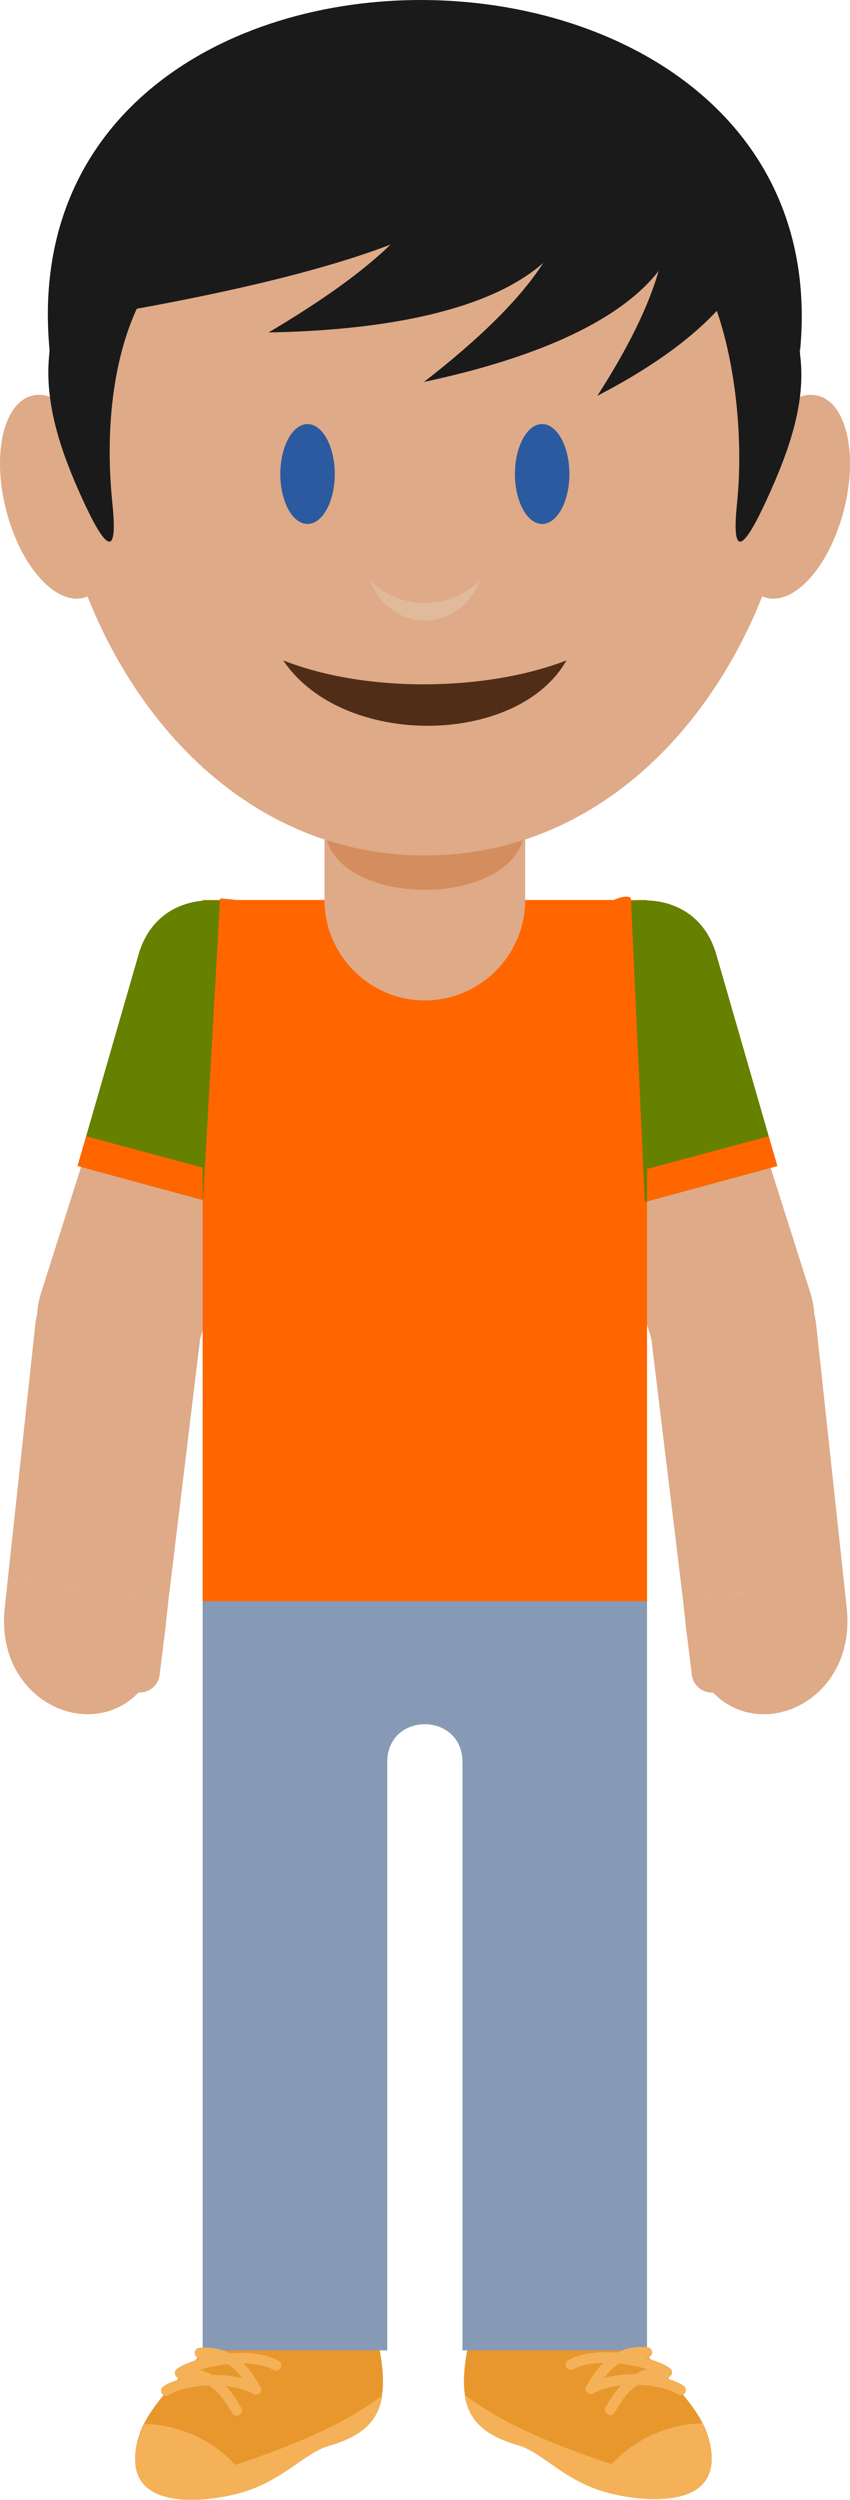 <?xml version="1.0" encoding="UTF-8" standalone="no"?>
<!-- Created with Inkscape (http://www.inkscape.org/) -->

<svg
   xmlns:dc="http://purl.org/dc/elements/1.1/"
   xmlns:cc="http://creativecommons.org/ns#"
   xmlns:rdf="http://www.w3.org/1999/02/22-rdf-syntax-ns#"
   xmlns:svg="http://www.w3.org/2000/svg"
   xmlns="http://www.w3.org/2000/svg"
   xmlns:sodipodi="http://sodipodi.sourceforge.net/DTD/sodipodi-0.dtd"
   xmlns:inkscape="http://www.inkscape.org/namespaces/inkscape"
   width="31.385mm"
   height="92.217mm"
   viewBox="0 0 111.207 326.753"
   id="svg11472"
   version="1.1"
   inkscape:version="0.91 r13725"
   sodipodi:docname="ricardo.svg"
   inkscape:export-filename="/home/piccolina/Escritorio/fundacion/cerebro/quien-soy/ricardo.png"
   inkscape:export-xdpi="90"
   inkscape:export-ydpi="90">
  <defs
     id="defs11474" />
  <sodipodi:namedview
     id="base"
     pagecolor="#ffffff"
     bordercolor="#666666"
     borderopacity="1.0"
     inkscape:pageopacity="0.0"
     inkscape:pageshadow="2"
     inkscape:zoom="1.979899"
     inkscape:cx="48.259152"
     inkscape:cy="174.72091"
     inkscape:document-units="px"
     inkscape:current-layer="layer1"
     showgrid="false"
     fit-margin-top="0"
     fit-margin-left="0"
     fit-margin-right="0"
     fit-margin-bottom="0"
     inkscape:window-width="1366"
     inkscape:window-height="710"
     inkscape:window-x="0"
     inkscape:window-y="25"
     inkscape:window-maximized="1" />
  <g
     inkscape:label="Capa 1"
     inkscape:groupmode="layer"
     id="layer1"
     transform="translate(-250.111,-263.271)">
    <g
       id="g674"
       transform="matrix(1.25,0,0,-1.25,305.695,264.588)">
      <path
         d="M 0,0 C -59.267,0 -44.986,-78.557 0,-78.557 44.987,-78.557 59.266,0 0,0"
         style="fill:#aa7764;fill-opacity:1;fill-rule:evenodd;stroke:none"
         id="path676"
         inkscape:connector-curvature="0" />
    </g>
    <g
       id="g678"
       transform="matrix(1.25,0,0,-1.25,282.049,564.05)">
      <path
         d="m 0,0 c -4.135,-6.159 -9.645,-9.702 -11.021,-14.145 -2.222,-7.175 5.778,-7.183 10.484,-5.832 4.409,1.266 6.832,4.226 9.38,4.961 C 15.415,-13.12 15.584,-9.231 12.925,0 10.266,9.231 3.328,5.762 0,0"
         style="fill:#e8972d;fill-opacity:1;fill-rule:evenodd;stroke:none"
         id="path680"
         inkscape:connector-curvature="0" />
    </g>
    <g
       id="g682"
       transform="matrix(1.25,0,0,-1.25,328.975,564.05)">
      <path
         d="m 0,0 c 4.135,-6.159 9.643,-9.702 11.019,-14.145 2.265,-7.311 -6.168,-7.089 -10.747,-5.735 -4.337,1.283 -6.589,4.135 -9.115,4.864 -6.572,1.896 -6.741,5.785 -4.083,15.016 2.659,9.231 9.598,5.762 12.926,0"
         style="fill:#e8972d;fill-opacity:1;fill-rule:evenodd;stroke:none"
         id="path684"
         inkscape:connector-curvature="0" />
    </g>
    <g
       id="g686"
       transform="matrix(1.25,0,0,-1.25,276.625,464.616)">
      <path
         d="m 0,0 46.511,0 0,-84.694 -19.318,0 0,61.505 c 0,5.277 -7.873,5.309 -7.873,0 l 0,-61.505 -19.32,0 L 0,0 Z"
         style="fill:#869ab5;fill-opacity:1;fill-rule:evenodd;stroke:none"
         id="path688"
         inkscape:connector-curvature="0" />
    </g>
    <g
       id="g690"
       transform="matrix(1.25,0,0,-1.25,290.233,394.352)"
       style="fill:#deaa87;fill-opacity:1">
      <path
         d="m 0,0 -11.314,-35.615 c -1.441,-4.536 -6.333,-7.069 -10.869,-5.627 -4.538,1.44 -7.07,6.331 -5.629,10.868 L -16.498,5.24 C -13.211,15.586 3.117,9.812 0,0"
         style="fill:#deaa87;fill-opacity:1;fill-rule:evenodd;stroke:none"
         id="path692"
         inkscape:connector-curvature="0" />
    </g>
    <g
       id="g694"
       transform="matrix(1.25,0,0,-1.25,269.487,472.929)"
       style="fill:#deaa87;fill-opacity:1">
      <path
         d="M 0,0 0,0 C 1.149,-0.141 1.972,-1.197 1.831,-2.346 L 1.206,-7.413 c -0.143,-1.148 -1.199,-1.972 -2.346,-1.83 -1.149,0.141 -1.974,1.197 -1.83,2.345 l 0.624,5.067 C -2.204,-0.682 -1.149,0.141 0,0"
         style="fill:#deaa87;fill-opacity:1;fill-rule:evenodd;stroke:none"
         id="path696"
         inkscape:connector-curvature="0" />
    </g>
    <g
       id="g698"
       transform="matrix(1.25,0,0,-1.25,271.776,475.861)"
       style="fill:#deaa87;fill-opacity:1">
      <path
         d="M 0,0 0.304,2.811 -16.53,4.785 -16.833,1.974 C -18.191,-10.448 -1.551,-14.37 0,0"
         style="fill:#deaa87;fill-opacity:1;fill-rule:evenodd;stroke:none"
         id="path700"
         inkscape:connector-curvature="0" />
    </g>
    <g
       id="g702"
       transform="matrix(1.25,0,0,-1.25,272.156,472.347)"
       style="fill:#deaa87;fill-opacity:1">
      <path
         d="m 0,0 3.262,26.849 c 0.573,4.723 -2.943,9.022 -7.676,9.532 -4.733,0.512 -9.024,-2.943 -9.534,-7.674 L -16.834,1.974 0,0 Z"
         style="fill:#deaa87;fill-opacity:1;fill-rule:evenodd;stroke:none"
         id="path704"
         inkscape:connector-curvature="0" />
    </g>
    <g
       id="g706"
       transform="matrix(1.25,0,0,-1.25,321.388,394.352)"
       style="fill:#deaa87;fill-opacity:1">
      <path
         d="m 0,0 11.312,-35.615 c 1.443,-4.536 6.333,-7.069 10.871,-5.627 4.536,1.44 7.068,6.331 5.627,10.868 L 16.496,5.24 C 13.209,15.586 -3.117,9.812 0,0"
         style="fill:#deaa87;fill-opacity:1;fill-rule:evenodd;stroke:none"
         id="path708"
         inkscape:connector-curvature="0" />
    </g>
    <g
       id="g710"
       transform="matrix(1.25,0,0,-1.25,342.131,472.929)"
       style="fill:#deaa87;fill-opacity:1">
      <path
         d="m 0,0 0,0 c -1.149,-0.141 -1.972,-1.197 -1.831,-2.346 l 0.627,-5.067 c 0.141,-1.148 1.197,-1.972 2.346,-1.83 1.148,0.141 1.972,1.197 1.83,2.345 L 2.346,-1.831 C 2.205,-0.682 1.149,0.141 0,0"
         style="fill:#deaa87;fill-opacity:1;fill-rule:evenodd;stroke:none"
         id="path712"
         inkscape:connector-curvature="0" />
    </g>
    <g
       id="g714"
       transform="matrix(1.25,0,0,-1.25,339.843,475.861)"
       style="fill:#deaa87;fill-opacity:1">
      <path
         d="M 0,0 -0.302,2.811 16.53,4.785 16.834,1.973 C 18.191,-10.448 1.553,-14.37 0,0"
         style="fill:#deaa87;fill-opacity:1;fill-rule:evenodd;stroke:none"
         id="path716"
         inkscape:connector-curvature="0" />
    </g>
    <g
       id="g718"
       transform="matrix(1.25,0,0,-1.25,339.465,472.347)"
       style="fill:#deaa87;fill-opacity:1">
      <path
         d="m 0,0 -3.262,26.849 c -0.574,4.723 2.944,9.022 7.676,9.532 4.733,0.512 9.022,-2.943 9.534,-7.675 L 16.833,1.974 0,0 Z"
         style="fill:#deaa87;fill-opacity:1;fill-rule:evenodd;stroke:none"
         id="path720"
         inkscape:connector-curvature="0" />
    </g>
    <path
       d="m 276.627,380.906 58.136,0 0,91.662 -58.136,0 0,-91.662 z"
       style="fill:#ff6600;fill-opacity:1;fill-rule:evenodd;stroke:none"
       id="path722"
       inkscape:connector-curvature="0" />
    <g
       id="g724"
       transform="matrix(1.25,0,0,-1.25,305.695,337.695)"
       style="fill:#deaa87">
      <path
         d="m 0,0 0,0 c 5.776,0 10.502,-4.727 10.502,-10.504 l 0,-24.065 c 0,-5.776 -4.726,-10.502 -10.502,-10.502 -5.776,0 -10.504,4.726 -10.504,10.502 l 0,24.065 C -10.504,-4.727 -5.776,0 0,0"
         style="fill:#deaa87;fill-opacity:1;fill-rule:evenodd;stroke:none"
         id="path726"
         inkscape:connector-curvature="0" />
    </g>
    <g
       id="g728"
       transform="matrix(1.25,0,0,-1.25,318.822,371.116)"
       style="fill:#d38d5f">
      <path
         d="M 0,0 0,0 C 0,-9.021 -21.005,-9.021 -21.005,0 -21.005,9.021 0,9.021 0,0"
         style="fill:#d38d5f;fill-opacity:1;fill-rule:evenodd;stroke:none"
         id="path730"
         inkscape:connector-curvature="0" />
    </g>
    <g
       id="g732"
       transform="matrix(1.25,0,0,-1.25,305.695,267.713)"
       style="fill:#deaa87">
      <path
         d="M 0,0 C -59.183,0 -44.924,-85.9 0,-85.9 44.922,-85.9 59.182,0 0,0"
         style="fill:#deaa87;fill-opacity:1;fill-rule:evenodd;stroke:none"
         id="path734"
         inkscape:connector-curvature="0" />
    </g>
    <g
       id="g736"
       transform="matrix(1.25,0,0,-1.25,254.298,314.992)"
       style="fill:#deaa87">
      <path
         d="M 0,0 C 2.99,0.763 6.621,-3.349 8.111,-9.185 9.6,-15.02 8.387,-20.369 5.397,-21.133 c -2.989,-0.763 -6.619,3.349 -8.11,9.184 C -4.203,-6.113 -2.988,-0.763 0,0"
         style="fill:#deaa87;fill-opacity:1;fill-rule:evenodd;stroke:none"
         id="path738"
         inkscape:connector-curvature="0" />
    </g>
    <g
       id="g740"
       transform="matrix(1.25,0,0,-1.25,357.131,314.992)"
       style="fill:#deaa87">
      <path
         d="m 0,0 c -2.99,0.763 -6.621,-3.349 -8.109,-9.185 -1.491,-5.835 -0.276,-11.184 2.712,-11.948 2.99,-0.763 6.621,3.349 8.11,9.184 C 4.203,-6.113 2.988,-0.763 0,0"
         style="fill:#deaa87;fill-opacity:1;fill-rule:evenodd;stroke:none"
         id="path742"
         inkscape:connector-curvature="0" />
    </g>
    <g
       id="g744"
       transform="matrix(1.25,0,0,-1.25,321.041,331.757)"
       style="fill:#2c5aa0">
      <path
         d="M 0,0 C 1.571,0 2.851,2.346 2.851,5.223 2.851,8.1 1.571,10.446 0,10.446 -1.569,10.446 -2.849,8.1 -2.849,5.223 -2.849,2.346 -1.569,0 0,0"
         style="fill:#2c5aa0;fill-opacity:1;fill-rule:evenodd;stroke:none"
         id="path746"
         inkscape:connector-curvature="0" />
    </g>
    <g
       id="g748"
       transform="matrix(1.25,0,0,-1.25,290.347,331.757)"
       style="fill:#2c5aa0">
      <path
         d="M 0,0 C 1.569,0 2.85,2.346 2.85,5.223 2.85,8.1 1.569,10.446 0,10.446 -1.569,10.446 -2.85,8.1 -2.85,5.223 -2.85,2.346 -1.569,0 0,0"
         style="fill:#2c5aa0;fill-opacity:1;fill-rule:evenodd;stroke:none"
         id="path750"
         inkscape:connector-curvature="0" />
    </g>
    <g
       id="g752"
       transform="matrix(1.25,0,0,-1.25,312.902,339.141)">
      <path
         d="M 0,0 C -2.213,-5.642 -9.319,-5.543 -11.531,0 -8.292,-3.082 -3.416,-3.225 0,0"
         style="fill:#e0ba9b;fill-opacity:1;fill-rule:evenodd;stroke:none"
         id="path754"
         inkscape:connector-curvature="0" />
    </g>
    <g
       id="g756"
       transform="matrix(1.25,0,0,-1.25,264.81,329.026)"
       style="fill:#1a1a1a">
      <path
         d="m 0,0 c 0.649,-6.284 -0.879,-4.505 -3.135,0.423 -2.256,4.928 -3.903,9.844 -3.507,14.711 3.806,46.989 73.672,47.565 78.669,0 C 72.537,10.277 70.777,5.351 68.52,0.423 66.264,-4.505 64.736,-6.283 65.385,0 66.173,7.63 64.999,18.61 60.962,25.073 53.819,36.508 44.498,29.872 31.861,29.872 19.227,29.872 13.302,35.029 5.051,24.474 0.05,18.076 -0.841,8.147 0,0"
         style="fill:#1a1a1a;fill-opacity:1;fill-rule:evenodd;stroke:none"
         id="path758"
         inkscape:connector-curvature="0" />
    </g>
    <g
       id="g764"
       transform="matrix(1.25,0,0,-1.25,324.229,349.588)"
       style="fill:#502d16">
      <path
         d="M 0,0 C -5.112,-8.995 -23.439,-9.242 -29.655,0 -20.9,-3.459 -8.299,-3.221 0,0"
         style="fill:#502d16;fill-opacity:1;fill-rule:evenodd;stroke:none"
         id="path766"
         inkscape:connector-curvature="0" />
    </g>
    <g
       id="g12182"
       style="fill:#1a1a1a">
      <g
         transform="matrix(1.25,0,0,-1.25,256.599,309.073)"
         id="g760"
         style="fill:#1a1a1a">
        <path
           inkscape:connector-curvature="0"
           id="path762"
           style="fill:#1a1a1a;fill-opacity:1;fill-rule:evenodd;stroke:none"
           d="M 0,0 C -4.702,49.447 83.143,48.26 78.552,0 68.375,29.494 10.176,29.494 0,0" />
      </g>
      <g
         transform="matrix(1.25,0,0,-1.25,328.264,315.005)"
         id="g768"
         style="fill:#1a1a1a">
        <path
           inkscape:connector-curvature="0"
           id="path770"
           style="fill:#1a1a1a;fill-opacity:1;fill-rule:evenodd;stroke:none"
           d="M 0,0 C 14.857,23.076 4.853,29.406 -11.805,36.23 9.575,39.08 35.011,18.099 0,0" />
      </g>
      <g
         transform="matrix(1.25,0,0,-1.25,305.586,313.19)"
         id="g772"
         style="fill:#1a1a1a">
        <path
           inkscape:connector-curvature="0"
           id="path774"
           style="fill:#1a1a1a;fill-opacity:1;fill-rule:evenodd;stroke:none"
           d="M 0,0 C 22.789,17.7 15.847,25.339 3.312,34.735 26.418,33.057 43.55,9.264 0,0" />
      </g>
      <g
         transform="matrix(1.25,0,0,-1.25,285.256,306.724)"
         id="g776"
         style="fill:#1a1a1a">
        <path
           inkscape:connector-curvature="0"
           id="path778"
           style="fill:#1a1a1a;fill-opacity:1;fill-rule:evenodd;stroke:none"
           d="M 0,0 C 19.821,11.754 23.24,20.155 12.495,33.32 36.831,25.943 45.471,0.842 0,0" />
      </g>
      <g
         transform="matrix(1.25,0,0,-1.25,263.871,304.359)"
         id="g780"
         style="fill:#1a1a1a">
        <path
           inkscape:connector-curvature="0"
           id="path782"
           style="fill:#1a1a1a;fill-opacity:1;fill-rule:evenodd;stroke:none"
           d="M 0,0 C 10.5,11.753 16.117,16.848 16.802,28.949 42.401,22.469 60.017,10.329 0,0" />
      </g>
    </g>
    <g
       id="g784"
       transform="matrix(1.25,0,0,-1.25,323.048,394.05)"
       style="fill:#668000">
      <path
         d="M 0,0 6.3,-21.835 23.008,-17.301 16.63,4.8 C 13.621,15.23 -2.856,9.892 0,0"
         style="fill:#668000;fill-opacity:1;fill-rule:evenodd;stroke:none"
         id="path786"
         inkscape:connector-curvature="0" />
    </g>
    <g
       id="g788"
       transform="matrix(1.25,0,0,-1.25,289.021,394.05)"
       style="fill:#668000">
      <path
         d="M 0,0 -6.302,-21.835 -23.009,-17.301 -16.63,4.8 C -13.621,15.23 2.854,9.892 0,0"
         style="fill:#668000;fill-opacity:1;fill-rule:evenodd;stroke:none"
         id="path790"
         inkscape:connector-curvature="0" />
    </g>
    <g
       id="g792"
       transform="matrix(1.25,0,0,-1.25,260.259,415.677)"
       style="fill:#ff6600;fill-opacity:1">
      <path
         d="m 0,0 0.896,3.107 12.199,-3.271 0,-3.389 L 0,0 Z"
         style="fill:#ff6600;fill-opacity:1;fill-rule:evenodd;stroke:none"
         id="path794"
         inkscape:connector-curvature="0" />
    </g>
    <g
       id="g796"
       transform="matrix(1.25,0,0,-1.25,269.033,580.105)">
      <path
         d="m 0,0 c -0.242,-0.469 -0.442,-0.943 -0.592,-1.428 -2.23,-7.2 5.38,-7.055 10.042,-5.933 4.879,1.174 7.143,4.289 9.821,5.062 3.526,1.016 5.208,2.607 5.601,5.287 C 21.131,0.079 15.473,-2.306 9.473,-4.278 6.921,-1.451 3.233,-0.045 0,0"
         style="fill:#f5b158;fill-opacity:1;fill-rule:evenodd;stroke:none"
         id="path798"
         inkscape:connector-curvature="0" />
    </g>
    <g
       id="g800"
       transform="matrix(1.25,0,0,-1.25,272.263,576.313)">
      <path
         d="M 0,0 C -0.245,-0.179 -0.589,-0.126 -0.768,0.118 -0.947,0.362 -0.893,0.706 -0.65,0.885 -0.22,1.2 0.449,1.479 1.26,1.69 l -0.013,0 C 1.088,1.676 0.938,1.73 0.828,1.83 0.771,1.866 0.719,1.914 0.678,1.971 0.499,2.214 0.551,2.558 0.796,2.737 1.329,3.128 2.317,3.54 3.511,3.857 3.423,3.852 3.335,3.846 3.246,3.838 2.945,3.811 2.679,4.033 2.652,4.335 2.625,4.635 2.847,4.902 3.147,4.929 4.008,5.008 4.761,4.922 5.425,4.719 l 0,-1.582 C 4.609,3.014 3.838,2.835 3.18,2.629 3.65,2.504 4.078,2.322 4.468,2.098 4.785,2.102 5.105,2.094 5.425,2.074 l 0,-2.24 C 5.196,0.112 4.946,0.377 4.667,0.616 4.509,0.752 4.341,0.879 4.162,0.997 2.357,0.939 0.719,0.529 0,0 M 5.425,4.719 C 5.747,4.621 6.05,4.496 6.331,4.348 L 6.413,4.355 C 8.213,4.498 10.072,4.326 11.434,3.574 11.699,3.429 11.797,3.095 11.651,2.83 11.506,2.564 11.171,2.467 10.906,2.612 10.053,3.084 8.929,3.283 7.748,3.302 8.496,2.568 9.027,1.714 9.446,0.997 9.645,0.832 9.706,0.545 9.577,0.31 9.432,0.045 9.097,-0.052 8.832,0.094 7.997,0.554 6.975,0.819 5.917,0.933 6.624,0.184 7.132,-0.658 7.53,-1.344 7.682,-1.606 7.592,-1.942 7.331,-2.093 7.068,-2.245 6.733,-2.155 6.581,-1.894 c -0.306,0.526 -0.68,1.15 -1.156,1.728 l 0,2.24 C 6.189,2.027 6.952,1.914 7.671,1.72 7.379,2.111 7.043,2.49 6.653,2.816 6.477,2.963 6.291,3.099 6.091,3.222 5.865,3.198 5.644,3.17 5.425,3.137 l 0,1.582 z"
         style="fill:#f5b158;fill-opacity:1;fill-rule:nonzero;stroke:none"
         id="path802"
         inkscape:connector-curvature="0" />
    </g>
    <g
       id="g804"
       transform="matrix(1.25,0,0,-1.25,341.986,580.02)">
      <path
         d="m 0,0 c 0.242,-0.468 0.442,-0.942 0.592,-1.428 2.23,-7.199 -5.448,-7.054 -10.11,-5.932 -4.879,1.174 -7.075,4.289 -9.754,5.062 -3.525,1.016 -5.207,2.607 -5.598,5.287 3.739,-2.909 9.397,-5.294 15.397,-7.266 C -6.921,-1.45 -3.232,-0.045 0,0"
         style="fill:#f5b158;fill-opacity:1;fill-rule:evenodd;stroke:none"
         id="path806"
         inkscape:connector-curvature="0" />
    </g>
    <g
       id="g808"
       transform="matrix(1.25,0,0,-1.25,331.974,570.328)">
      <path
         d="m 0,0 c -0.322,-0.098 -0.623,-0.225 -0.905,-0.371 l -0.083,0.007 c -1.8,0.143 -3.659,-0.03 -5.021,-0.781 -0.265,-0.146 -0.361,-0.48 -0.216,-0.746 0.145,-0.264 0.479,-0.362 0.744,-0.216 0.856,0.471 1.977,0.67 3.158,0.689 -0.746,-0.734 -1.279,-1.587 -1.698,-2.305 -0.198,-0.164 -0.257,-0.452 -0.13,-0.686 0.146,-0.266 0.479,-0.362 0.746,-0.217 0.834,0.46 1.855,0.724 2.913,0.841 -0.705,-0.75 -1.213,-1.593 -1.612,-2.278 -0.152,-0.262 -0.063,-0.598 0.2,-0.75 0.261,-0.151 0.598,-0.062 0.748,0.2 0.306,0.525 0.68,1.15 1.156,1.728 l 0,2.239 c -0.762,-0.046 -1.526,-0.159 -2.246,-0.353 0.294,0.389 0.628,0.769 1.02,1.096 0.174,0.147 0.362,0.283 0.562,0.405 C -0.44,-1.522 -0.218,-1.55 0,-1.583 L 0,0 Z m 5.427,-4.719 c 0.244,-0.179 0.587,-0.126 0.766,0.118 0.179,0.244 0.125,0.587 -0.118,0.766 -0.43,0.314 -1.099,0.594 -1.908,0.806 L 4.18,-3.03 c 0.159,-0.015 0.31,0.041 0.419,0.141 0.055,0.036 0.107,0.082 0.15,0.14 0.179,0.244 0.125,0.587 -0.118,0.766 -0.535,0.391 -1.523,0.804 -2.715,1.12 C 2.002,-0.867 2.09,-0.872 2.179,-0.881 2.48,-0.908 2.747,-0.686 2.773,-0.386 2.8,-0.084 2.579,0.182 2.278,0.209 1.417,0.289 0.664,0.202 0,0 L 0,-1.583 C 0.816,-1.705 1.587,-1.885 2.246,-2.091 1.775,-2.215 1.349,-2.397 0.959,-2.621 0.641,-2.619 0.32,-2.626 0,-2.646 l 0,-2.239 c 0.229,0.276 0.481,0.543 0.76,0.782 0.158,0.135 0.326,0.264 0.503,0.38 1.808,-0.057 3.443,-0.469 4.164,-0.996"
         style="fill:#f5b158;fill-opacity:1;fill-rule:nonzero;stroke:none"
         id="path810"
         inkscape:connector-curvature="0" />
    </g>
    <g
       id="g812"
       transform="matrix(1.411,0,0,-1.704,292.479,379.986)"
       style="fill:#ff6600">
      <path
         d="m -9.617,-0.419 c 0,0 4.438,-0.22 6.198,-1.202 4.062,-2.265 6.086,-9.946 8.482,-9.935 3.731,0.018 13.681,6.556 19.2,9.739 3.782,2.181 4.208,1.397 4.208,1.397 l 1.492,-26.91 -41.195,3.291 z"
         style="fill:#ff6600;fill-opacity:1;fill-rule:evenodd;stroke:none"
         id="path814"
         inkscape:connector-curvature="0"
         sodipodi:nodetypes="casccccc" />
    </g>
    <g
       id="g828"
       transform="matrix(1.25,0,0,-1.25,351.807,415.677)"
       style="fill:#ff6600;fill-opacity:1">
      <path
         d="m 0,0 -0.897,3.107 -12.738,-3.418 0,-3.389 L 0,0 Z"
         style="fill:#ff6600;fill-opacity:1;fill-rule:evenodd;stroke:none"
         id="path830"
         inkscape:connector-curvature="0" />
    </g>
  </g>
</svg>
